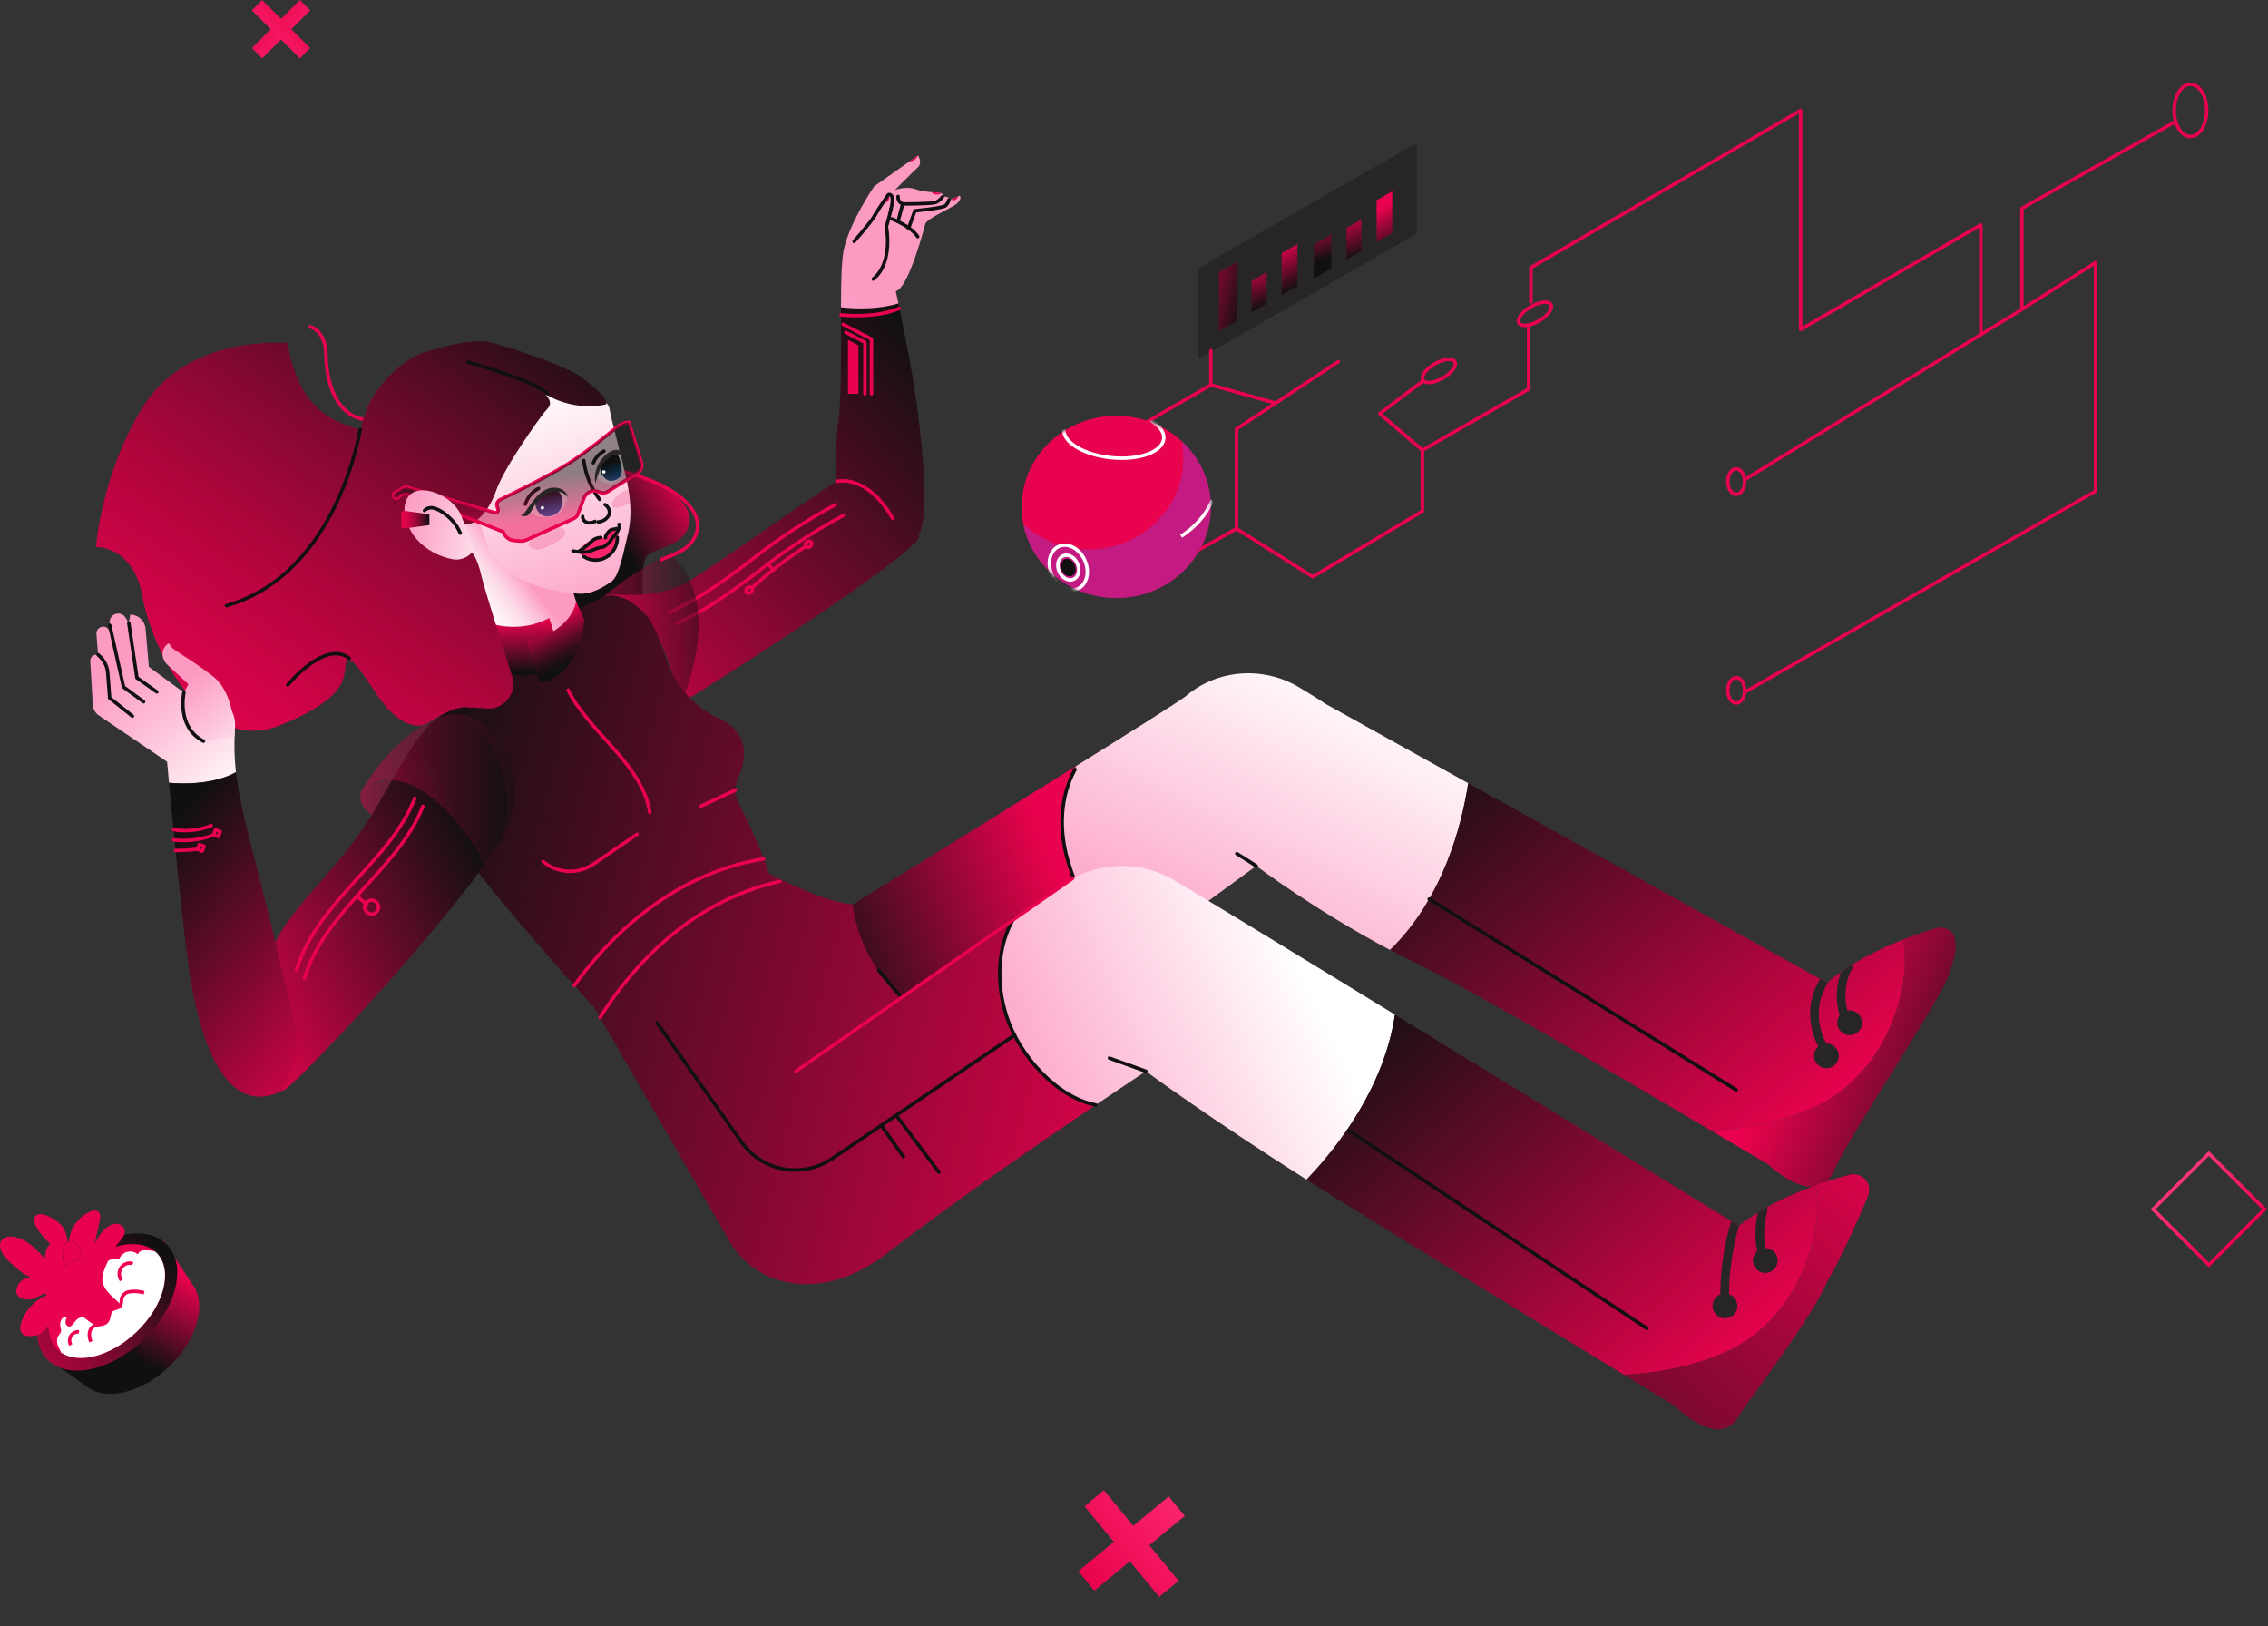 <svg width="657" height="471" viewBox="0 0 657 471" fill="none" xmlns="http://www.w3.org/2000/svg">
<rect x="0" y="0" width="657" height="471" fill="#333333" stroke="none"/>
<path d="M177.945 127.555L180.371 136.565C183.244 137.246 186.083 138.228 188.795 139.387C193.957 141.593 202.674 147.111 198.794 153.981C197.065 157.043 193.421 158.101 190.381 159.347C189.339 159.773 187.936 160.235 187.271 161.217C185.192 164.288 186.701 178.468 186.701 178.468C186.701 178.468 158.308 186.734 160.324 182.813C162.341 178.893 174.896 139.007 174.896 139.007L177.945 127.555Z" fill="url(#paint0_linear_8739_44892)"/>
<path d="M243.622 88.992C243.597 100.344 243.856 114.152 242.831 122.311C241.759 130.814 242.052 136.398 242.406 139.337C235.511 143.632 209.689 162.036 199.85 168.142C189.899 174.318 177.544 171.472 175.32 172.569C180.207 172.101 182.931 174.512 186.701 178.469C192.968 185.046 197.248 203.74 197.248 203.741C197.249 203.74 257.281 166.464 265.725 156.433C266.083 156.006 266.228 155.489 266.195 154.904C268.992 148.733 267.674 135.857 266.353 123.245C265.105 111.332 261.774 94.989 260.258 87.877C254.654 89.579 248.498 89.517 243.622 88.992H243.622Z" fill="url(#paint1_linear_8739_44892)"/>
<path d="M193.815 177.394C203.468 173.081 211.946 166.578 220.272 160.159C226.955 155.008 234.538 150.192 241.994 146.17" stroke="#E9024D" stroke-linecap="round" stroke-linejoin="round"/>
<path d="M196.066 180.544C205.719 176.231 214.197 169.728 222.523 163.309C229.206 158.157 236.789 153.341 244.245 149.319" stroke="#E9024D" stroke-linecap="round" stroke-linejoin="round"/>
<path d="M277.696 56.824C277.65 56.855 277.595 56.88 277.539 56.91C277.06 57.167 276.264 57.46 275.674 57.667C275.231 57.813 274.903 57.914 274.903 57.914C275.251 56.663 272.992 57.031 272.992 57.031C272.992 57.031 273.264 56.426 272.826 56.042C272.791 56.012 272.73 55.987 272.644 55.962C272.206 55.835 271.152 55.775 269.892 55.664C268.4 55.528 266.61 55.311 265.219 54.806C262.426 53.797 259.215 55.059 259.215 55.059C259.215 55.059 264.568 49.675 265.934 48.414C267.301 47.153 265.934 45.009 265.934 45.009L263.363 46.825L253.246 53.964C253.246 53.964 246.107 64.306 244.424 72.377C243.77 75.519 243.639 81.757 243.622 88.992C248.498 89.517 254.654 89.579 260.258 87.877C259.784 85.652 259.487 84.329 259.487 84.329C263.298 83.461 268.077 64.724 268.077 64.724C268.929 63.14 275.115 60.492 276.879 59.2C278.643 57.904 278.442 56.36 277.696 56.824L277.696 56.824Z" fill="url(#paint2_linear_8739_44892)"/>
<path opacity="0.46" d="M197.248 203.741C197.248 203.741 210.7 174.655 193.993 160.378C193.993 160.378 184.036 164.839 174.528 173.121C174.528 173.121 188.593 167.076 197.248 203.741Z" fill="url(#paint3_linear_8739_44892)"/>
<path d="M309.301 249.149C306.714 240.179 307.123 230.645 311.418 222.845L311.685 221.888C281.092 240.975 239.82 266.376 239.82 266.376L263.588 324.14L327.112 277.704L327.111 277.703C318.632 270.176 312.416 259.945 309.301 249.149V249.149Z" fill="url(#paint4_linear_8739_44892)"/>
<path d="M425.316 226.841L425.317 226.84L384.165 203.959C384.165 203.959 380.888 201.773 376.248 199.018C366.087 192.986 353.163 193.762 343.993 201.217C343.759 201.408 343.542 201.624 343.291 201.802C340.178 204.02 327.327 212.128 311.685 221.888L311.418 222.845C307.123 230.645 306.714 240.179 309.3 249.149C312.416 259.945 318.632 270.176 327.111 277.703L327.111 277.704L363.918 250.797C363.918 250.797 381.401 263.945 402.691 275.142V275.14C418.163 260.046 423.491 238.812 425.316 226.841V226.841Z" fill="url(#paint5_linear_8739_44892)"/>
<path d="M546.168 300.359C541.757 309.042 534.659 316.584 525.726 320.635C516.49 324.827 505.969 326.946 495.67 327.44C471.246 313.002 426.586 286.864 409.395 278.53C407.132 277.436 404.889 276.301 402.691 275.14C410.429 267.593 415.626 258.512 419.12 249.82C422.613 241.128 424.403 232.824 425.315 226.841L527.248 283.52L529.244 284.63C529.416 284.483 529.592 284.337 529.769 284.191C530.908 283.252 532.093 282.354 533.308 281.502C534.321 280.79 535.359 280.109 536.413 279.459C541.409 276.361 546.702 273.939 551.284 272.133C553.059 281.466 550.347 292.131 546.168 300.359Z" fill="url(#paint6_linear_8739_44892)"/>
<path d="M311.418 222.845C307.123 230.645 306.714 240.179 309.3 249.149C312.416 259.945 318.632 270.176 327.111 277.703" stroke="#101010" stroke-linecap="round"/>
<path d="M565.645 270.316C564.495 268.904 562.613 268.316 560.867 268.831C558.606 269.497 555.202 270.589 551.284 272.132C553.058 281.469 550.346 292.13 546.167 300.359C541.756 309.043 534.662 316.582 525.726 320.636C516.491 324.827 505.968 326.948 495.67 327.442C505.629 333.329 512.226 337.272 512.226 337.272C512.226 337.272 526.133 350.592 531.318 338.948C536.503 327.303 563.587 288.035 565.061 280.734C566.512 277.004 566.512 274.338 566.512 274.338C566.512 274.338 566.562 271.441 565.645 270.316Z" fill="url(#paint7_linear_8739_44892)"/>
<path d="M290.287 289.241C290.287 289.241 288.326 275.646 293.809 265.903L260.961 288.638C260.432 288.037 259.24 286.75 257.781 285.173C251.843 278.756 248.073 270.631 247.003 261.951V261.951C237.677 261.068 224.587 253.74 222.806 253.071C221.073 247.518 216.733 237.941 213.921 232.387L213.911 232.367C212.828 230.233 212.733 227.709 213.736 225.536C214.32 224.268 214.863 222.754 215.212 221.012C215.212 221.012 215.267 220.826 215.338 220.483C216.33 215.728 213.943 210.909 209.6 208.739C209.095 208.487 208.558 208.225 207.992 207.957C201.121 204.703 195.82 198.855 193.327 191.668C191.341 185.942 189.114 180.248 187.58 178.572C183.506 174.118 180.207 172.101 175.32 172.569C172.055 174.179 168.411 175.932 167.677 176.285C167.568 179.458 168.079 183.354 167.8 184.747C167.319 187.157 166.375 189.502 160.22 193.073C156.525 195.217 146.645 193.434 139.338 191.667C139.377 193.463 139.241 194.641 138.87 194.948C136.194 197.167 123.168 212.33 123.168 212.33C123.168 212.33 121.262 212.836 120.498 216.112C119.733 219.387 121.543 223.105 127.463 236.651C132.681 248.588 172.252 291.979 172.252 291.979L211.188 359.287C214.313 364.69 219.307 368.813 225.266 370.657C232.942 373.032 244.111 372.987 257.444 362.613C274.296 349.5 300.964 331.156 317.405 320.027C309.367 317.987 295.413 311.284 290.287 289.241H290.287Z" fill="url(#paint8_linear_8739_44892)"/>
<path d="M180.37 136.566C183.588 137.328 186.766 138.428 189.803 139.725C195.582 142.194 205.342 148.373 200.998 156.065C199.062 159.494 194.983 160.678 191.578 162.073" stroke="#E9024D" stroke-linecap="round" stroke-linejoin="round"/>
<path d="M261.203 288.912C261.203 288.912 260.134 287.943 254.508 280.982" stroke="#101010" stroke-linecap="round"/>
<path d="M160.22 193.073C166.376 189.502 167.319 187.157 167.801 184.747C168.079 183.354 167.568 179.458 167.677 176.285L167.542 176.35L165.273 169.043L150.659 154.701L132.051 145.221C132.051 145.221 139.099 180.484 139.339 191.667C146.645 193.434 156.525 195.217 160.22 193.073H160.22Z" fill="url(#paint9_linear_8739_44892)"/>
<ellipse rx="5.337" ry="2.37" transform="matrix(0.866 -0.5 0.5 0.866 444.649 90.88)" stroke="#E9024D" stroke-linecap="round" stroke-linejoin="round"/>
<ellipse rx="5.337" ry="2.37" transform="matrix(0.866 -0.5 0.5 0.866 416.816 107.437)" stroke="#E9024D" stroke-linecap="round" stroke-linejoin="round"/>
<path d="M410.43 67.646L347.018 104.069V77.774L410.43 41.351V67.646Z" fill="#282526"/>
<path d="M353.152 78.846V95.912L358.193 93V75.934L353.152 78.846Z" fill="url(#paint10_linear_8739_44892)"/>
<path d="M362.562 81.375V90.477L366.931 87.953V78.851L362.562 81.375Z" fill="url(#paint11_linear_8739_44892)"/>
<path d="M375.837 70.695L371.3 73.316V85.429L375.837 82.809V70.695Z" fill="url(#paint12_linear_8739_44892)"/>
<path d="M380.626 70.817V80.609L385.667 77.698V67.905L380.626 70.817Z" fill="url(#paint13_linear_8739_44892)"/>
<path d="M390.036 66.072V75.174L394.405 72.65V63.549L390.036 66.072Z" fill="url(#paint14_linear_8739_44892)"/>
<path d="M403.312 55.393L398.775 58.013V70.127L403.312 67.506V55.393Z" fill="url(#paint15_linear_8739_44892)"/>
<path d="M326.344 125.601L350.775 111.475V101.552" stroke="#E9024D" stroke-linecap="round" stroke-linejoin="round"/>
<path d="M347.018 159.401L358.193 153.135" stroke="#E9024D" stroke-linecap="round" stroke-linejoin="round"/>
<path d="M442.796 94.07V112.736L412.045 130.393V148.05L380.285 167.054L358.193 153.135V124.255L387.679 104.749" stroke="#E9024D" stroke-linecap="round" stroke-linejoin="round"/>
<path d="M412.044 110.466L399.693 119.799L412.044 130.393" stroke="#E9024D" stroke-linecap="round" stroke-linejoin="round"/>
<path d="M350.775 111.475L369.523 116.759" stroke="#E9024D" stroke-linecap="round" stroke-linejoin="round"/>
<path d="M89.914 94.658C89.914 94.658 94.367 95.583 94.451 103.066C94.535 110.55 97.728 127.198 115.96 119.883" stroke="#E9024D" stroke-linecap="round" stroke-linejoin="round"/>
<path opacity="0.46" d="M122.355 242.071C121.819 242.47 102.239 237.637 104.561 229.387C108.592 224.283 129.048 224.944 129.048 224.944L122.355 242.071Z" fill="url(#paint16_linear_8739_44892)"/>
<path d="M140.287 179.959C140.287 179.959 149.63 184.12 159.116 178.969C159.907 181.409 163.111 191.836 163.111 191.836C163.111 191.836 154.454 198.49 145.98 194.257L140.287 179.959Z" fill="url(#paint17_linear_8739_44892)"/>
<path d="M169.274 179.518C169.274 179.518 168.336 196.071 156.353 197.701L152.689 185.898C152.689 185.898 164.931 183.512 166.888 174.219" fill="url(#paint18_linear_8739_44892)"/>
<path d="M181.915 154.624C179.782 163.916 178.89 167.276 176.924 168.593C174.958 169.905 171.374 172.256 167.578 171.938C163.787 171.62 148.865 170.692 141.777 159.719L136.327 143.53L150.221 116.58C150.221 116.58 158.428 107.737 173.814 115.496C173.814 115.496 176.218 116.071 176.642 118.755C177.065 121.444 178.255 125.212 179.55 130.973C180.221 133.95 181.396 137.688 182.086 141.885C182.288 143.111 182.444 144.378 182.54 145.679C182.742 148.53 182.621 151.541 181.915 154.624H181.915Z" fill="url(#paint19_linear_8739_44892)"/>
<path d="M175.665 117.074C175.823 115.242 172.985 112.691 168.491 109.268C163.997 105.844 142.884 98.801 139.889 98.793C133.691 98.778 126.989 100.775 122.957 102.028C118.925 103.282 112.11 108.108 107.816 115.32C106.306 117.855 105.183 120.893 104.522 124.339C103.514 124.177 102.373 123.889 101.071 123.429C91.325 119.982 86.116 113.928 83.26 99.382C83.26 99.382 54.441 96.523 41.25 118.048C29.233 137.657 27.806 158.451 27.806 158.451C27.806 158.451 38.645 157.902 41.334 173.037C44.023 188.171 59.23 219.029 81.243 210.033C103.256 201.036 98.824 194.897 100.567 190.862C105.849 192.183 110.986 210.234 121.588 210.205C124.471 209.85 130.652 204.054 136.022 204.918L140.364 205.133C145.657 205.984 149.986 200.949 148.356 195.837C144.989 185.284 140.346 170.547 139.522 167.007C138.203 161.342 136.838 159.212 133.343 157.306C129.847 155.399 126.5 146.315 128.259 146.031C130.019 145.748 132.508 150.082 134.365 151.529C136.222 152.977 141.185 149.409 143.643 142.305C146.101 135.202 156.384 120.999 157.665 119.457C158.946 117.914 160.531 117.069 157.96 114.17C167.203 119.573 175.665 117.074 175.665 117.074V117.074Z" fill="url(#paint20_linear_8739_44892)"/>
<path d="M135.498 104.87C135.498 104.87 154.025 109.852 158.564 113.987" stroke="#101010" stroke-linecap="round"/>
<path d="M167.426 159.923C167.426 159.923 170.059 155.328 174.807 155.856C176.215 154.581 176.421 152.74 178.553 153.083L179.38 152.401C179.38 152.401 179.189 160.272 174.956 161.763C170.722 163.253 167.426 159.923 167.426 159.923Z" fill="#FA246B"/>
<path d="M172.73 138.137C173.692 139.129 174.981 140.027 176.407 140.095C178.057 140.173 179.401 139.051 180.043 137.596C180.778 135.93 180.503 134.063 179.89 132.403C179.728 131.966 179.53 131.52 179.173 131.221C178.577 130.722 177.667 130.765 176.978 131.124C176.289 131.483 175.774 132.098 175.293 132.708C174.117 134.2 172.988 135.853 172.796 137.744" fill="white"/>
<path d="M134.281 207.632C145.113 212.894 150.69 235.126 144.03 245.164C127.067 270.734 82.392 317.673 81.974 315.792C81.151 312.088 72.702 293.63 77.563 278.207C82.424 262.785 97.641 253.761 109.449 233.08C116.608 220.541 119.882 215.094 122.668 212.046C122.668 212.046 127.422 204.299 134.281 207.632V207.632Z" fill="url(#paint21_linear_8739_44892)"/>
<path opacity="0.46" d="M104.561 229.387C104.561 229.387 112.656 214.192 126.253 208.13C134.78 204.33 141.232 209.472 145.307 216.271C145.5 216.594 145.688 216.92 145.869 217.248C150.872 226.303 149.977 237.485 143.969 245.906L140.479 250.797C137.521 243.455 119.032 216.476 104.561 229.387H104.561Z" fill="url(#paint22_linear_8739_44892)"/>
<path d="M164.615 199.865C165.95 202.898 168.132 205.608 170.198 208.183C176.734 216.327 186.632 224.447 188.228 235.336" stroke="#E9024D" stroke-linecap="round" stroke-linejoin="round"/>
<path d="M152.192 146.036C152.775 144.09 154.184 142.407 155.996 141.493" stroke="#101010" stroke-linecap="round"/>
<path d="M158.21 149.888C159.695 149.852 161.18 149.298 162.262 148.267C163.484 147.104 164.013 145.348 164.489 143.778C164.489 143.778 162.153 141.515 160.562 141.572C158.971 141.629 157.483 142.432 156.292 143.488C155.485 144.203 154.885 145.576 154.227 146.427C153.811 146.964 152.708 148.434 152.707 148.435C152.704 148.442 154.852 149.266 155.063 149.334C155.884 149.601 156.73 149.81 157.593 149.873C157.8 149.887 158.006 149.892 158.21 149.888L158.21 149.888Z" fill="white"/>
<path d="M168.795 149.585C168.71 150.367 169.325 151.11 170.075 151.345C170.824 151.58 171.653 151.387 172.344 151.013" stroke="#101010" stroke-linecap="round"/>
<path d="M173.232 151.166C174.242 151.166 175.361 150.582 175.997 149.796C177.034 148.512 176.541 147.039 175.285 146.17" stroke="#101010" stroke-linecap="round"/>
<path d="M173.678 144.634C171.203 141.371 169.61 137.445 169.11 133.38" stroke="#101010" stroke-linecap="round"/>
<path d="M167.801 159.6C171.623 157.246 171.291 155.93 174.044 155.664" stroke="#101010" stroke-linecap="round"/>
<path d="M179.333 151.861C179.53 152.79 179.075 153.738 178.5 154.494C177.925 155.25 177.214 155.912 176.765 156.75C176.543 157.166 175.09 158.428 174.62 158.471C171.309 158.773 171.648 160.668 165.972 159.6" stroke="#101010" stroke-linecap="round"/>
<path d="M175.413 155.73C175.365 155.062 175.904 154.555 176.305 154.019C176.994 153.095 177.976 153.423 178.552 153.084" stroke="#101010" stroke-linecap="round"/>
<path d="M169.11 161.217C171.388 162.683 174.253 162.547 176.374 160.867C177.935 159.63 178.881 157.635 178.831 155.64" stroke="#101010" stroke-linecap="round"/>
<g style="mix-blend-mode:multiply" opacity="0.17">
<path d="M156.62 159.028C157.547 158.83 158.458 158.417 159.216 158.013C160.577 157.285 163.176 156.246 163.625 154.647C164.271 152.344 160.909 152.72 159.605 153.012C158.209 153.324 156.862 153.915 155.683 154.726C154.853 155.298 153.121 156.562 153.159 157.723C153.171 158.09 153.408 158.423 153.714 158.627C154.584 159.205 155.612 159.243 156.62 159.028L156.62 159.028Z" fill="#E9024D"/>
</g>
<g style="mix-blend-mode:multiply" opacity="0.17">
<path d="M182.54 145.679C182.494 145.699 182.444 145.725 182.399 145.745C181.421 146.204 177.544 148.272 177.287 146.103C177.201 145.387 177.851 144.539 178.295 144.045C179.283 142.945 180.826 142.103 182.086 141.885C182.288 143.111 182.444 144.378 182.54 145.679Z" fill="#E9024D"/>
</g>
<path d="M157.168 149.311C158.603 150.061 160.981 149.255 161.908 148.117C162.961 146.824 163.221 144.817 162.524 143.34C161.673 141.538 159.926 141.7 158.407 142.117C157.341 142.411 155.69 143.701 155.266 144.808C154.67 146.362 155.552 148.467 157.168 149.311L157.168 149.311Z" fill="url(#paint23_linear_8739_44892)"/>
<path d="M175.774 138.932C177.026 139.739 179.004 139.057 179.736 137.98C180.567 136.756 179.858 133.665 179.197 132.176C178.391 130.361 177.752 131.563 176.484 131.902C175.595 132.141 174.256 133.334 173.949 134.405C173.518 135.908 174.365 138.024 175.774 138.932V138.932Z" fill="url(#paint24_linear_8739_44892)"/>
<path d="M171.892 134.066C172.463 132.611 173.572 131.375 174.956 130.65" stroke="#101010" stroke-linecap="round"/>
<path d="M118.295 141.241L143.344 148.487C143.926 148.656 144.463 148.109 144.283 147.529L144.019 146.68C143.782 145.915 144.138 145.091 144.86 144.743C148.394 143.037 158.536 138.073 164.044 134.66C170.789 130.481 177.782 124.312 179.428 123.239C181.075 122.166 182.178 122.318 182.178 122.318L185.791 133.956C186.15 135.112 185.684 136.365 184.658 137.006L175.986 142.429C175.375 142.81 174.624 142.892 173.945 142.65L173.178 142.376C172.192 142.025 171.097 142.186 170.255 142.808V142.808C169.768 143.168 169.394 143.662 169.18 144.23L167.417 148.907C167.204 149.474 166.774 149.932 166.222 150.181L152.464 156.396C151.906 156.649 151.293 156.756 150.682 156.709L148.996 156.579C147.664 156.476 146.495 155.654 145.947 154.434L145.767 154.034L118.348 143.126C117.372 142.738 116.258 143.029 115.596 143.845L115.501 143.962C115.051 144.518 114.156 144.284 114.035 143.578V143.578C113.976 143.234 114.138 142.889 114.441 142.715L116.661 141.438C117.156 141.154 117.746 141.083 118.295 141.241L118.295 141.241Z" stroke="#E9024D" stroke-linecap="round" stroke-linejoin="round"/>
<path opacity="0.46" d="M118.295 141.241L143.344 148.487C143.926 148.656 144.463 148.109 144.283 147.529L144.019 146.68C143.782 145.915 144.138 145.091 144.86 144.743C148.394 143.037 158.536 138.073 164.044 134.66C170.789 130.481 177.782 124.312 179.428 123.239C181.075 122.166 182.178 122.318 182.178 122.318L185.791 133.956C186.15 135.112 185.684 136.365 184.658 137.006L175.986 142.429C175.375 142.81 174.624 142.892 173.945 142.65L173.178 142.376C172.192 142.025 171.097 142.186 170.255 142.808V142.808C169.768 143.168 169.394 143.662 169.18 144.23L167.417 148.907C167.204 149.474 166.774 149.932 166.222 150.181L152.464 156.396C151.906 156.649 151.293 156.756 150.682 156.709L148.996 156.579C147.664 156.476 146.495 155.654 145.947 154.434L145.767 154.034L118.348 143.126C117.372 142.738 116.258 143.029 115.596 143.845L115.501 143.962C115.051 144.518 114.156 144.284 114.035 143.578V143.578C113.976 143.234 114.138 142.889 114.441 142.715L116.661 141.438C117.156 141.154 117.746 141.083 118.295 141.241L118.295 141.241Z" fill="url(#paint25_linear_8739_44892)"/>
<path d="M164.516 144.099C162.995 141.841 159.825 142.01 157.765 143.353C156.15 144.406 154.97 146.078 154.062 147.749C153.636 148.533 153.087 149.444 152.197 149.493C151.812 149.515 151.102 149.44 150.772 149.239C151.382 149.201 151.836 148.68 152.2 148.189C154.032 145.717 155.638 142.74 158.671 141.565C160.902 140.7 163.992 141.443 164.516 144.099L164.516 144.099Z" fill="#282526"/>
<path d="M172.379 139.404C172.037 136.316 173.508 133.106 176.004 131.28C176.898 130.626 178.008 130.126 179.093 130.349C179.577 130.449 180.042 130.689 180.536 130.667C181.412 130.627 182.03 129.805 182.832 129.449C182.562 130.331 182.035 131.132 181.333 131.73C181.247 131.804 181.153 131.877 181.041 131.9C180.9 131.928 180.756 131.872 180.621 131.824C178.625 131.113 176.637 132.031 175.309 133.555C173.822 135.262 173.158 137.712 172.516 139.841" fill="#282526"/>
<path d="M137.718 158.946C137.45 159.087 137.216 159.29 137.045 159.539C136.309 160.601 135.24 161.387 134.006 161.77L133.878 161.81C132.972 162.092 132.011 162.15 131.079 161.968C127.216 161.215 123.504 159.28 120.853 156.343C118.364 153.584 116.247 148.982 117.554 145.241C118.9 141.389 123.12 141.563 126.318 142.79C129.716 144.092 132.962 146.823 133.997 150.42" fill="url(#paint26_linear_8739_44892)"/>
<path d="M122.963 147.858C124.808 146.019 127.467 147.761 129.097 149.006C130.936 150.411 132.424 152.284 133.336 154.415" stroke="#101010" stroke-linecap="round"/>
<circle cx="157.125" cy="147.08" r="0.48" fill="white"/>
<circle cx="174.931" cy="136.675" r="0.48" fill="white"/>
<path d="M104.34 124.364C104.34 124.364 97.949 166.167 65.601 175.416" stroke="#101010" stroke-linecap="round"/>
<path d="M83.36 198.373C83.36 198.373 94.22 185.13 101.172 190.679" stroke="#101010" stroke-linecap="round"/>
<path d="M65.601 224.916C66.576 224.55 67.494 224.124 68.352 223.666C67.798 218.751 67.844 214.793 68.078 210.494C68.656 199.844 53.281 200.601 53.281 200.601L43.114 193.118L42.171 182.104C41.987 179.958 40.303 178.245 38.161 178.027L37.737 177.983L37.317 180.505L36.407 178.944C35.891 178.059 34.888 177.577 33.876 177.728C32.591 177.92 31.666 179.064 31.747 180.362L31.94 183.448L31.773 182.897C31.476 181.915 30.474 181.327 29.472 181.547C28.515 181.757 27.859 182.642 27.935 183.62L28.411 189.67L28.192 189.637C27.114 189.471 26.142 190.305 26.142 191.396L26.879 204.127C26.951 205.369 27.597 206.507 28.627 207.205L48.408 220.612C48.408 220.612 48.613 222.93 48.963 226.721C54.04 227.129 60.178 226.952 65.601 224.916V224.916Z" fill="url(#paint27_linear_8739_44892)"/>
<path d="M70.726 236.653C69.497 231.451 68.761 227.298 68.352 223.666C67.494 224.124 66.576 224.55 65.601 224.916C60.179 226.952 54.04 227.128 48.963 226.72C50.078 238.805 52.665 265.891 54.759 280.814C56.859 295.78 63.699 325.293 81.974 315.792C82.839 314.292 84.075 311.874 84.961 308.729C87.548 299.552 84.474 293.714 79.749 272.878C77.431 262.655 72.572 244.458 70.726 236.653V236.653Z" fill="url(#paint28_linear_8739_44892)"/>
<path d="M28.411 189.67V189.67C29.982 190.9 30.99 192.713 31.205 194.698L31.773 202.156L38.367 207.411" stroke="#101010" stroke-linecap="round"/>
<path d="M31.793 181.103L35.783 198.971L41.602 203.249" stroke="#101010" stroke-linecap="round"/>
<path d="M37.317 180.505L39.67 196.312L45.425 200.39" stroke="#101010" stroke-linecap="round"/>
<path d="M67.957 213.27C67.957 213.27 68.299 201.066 61.746 195.936C55.192 190.806 50.088 188.327 49.584 187.265L48.87 186.307V186.307C47.199 187.296 46.597 189.423 47.501 191.142L47.696 191.512C47.889 191.879 48.143 192.211 48.448 192.492L54.583 198.162L53.281 200.601C53.281 200.601 51.033 210.607 58.952 214.663" fill="url(#paint29_linear_8739_44892)"/>
<path d="M53.281 200.6C53.281 200.6 51.034 210.606 58.952 214.663" stroke="#101010" stroke-linecap="round"/>
<path d="M157.337 249.531V249.531C161.513 253.013 167.492 253.298 171.98 250.229L184.56 241.627" stroke="#E9024D" stroke-linecap="round" stroke-linejoin="round"/>
<path d="M256.743 65.537C256.743 65.537 258.901 75.99 252.963 80.828L247.417 69.915C247.417 69.915 252.221 64.513 253.436 62.348C254.031 61.289 254.979 59.841 255.796 58.635C256.643 57.379 257.343 56.39 257.343 56.39C257.343 56.39 257.389 56.37 257.464 56.35C257.873 56.269 259.133 56.315 258.13 60.492C256.95 65.426 256.743 65.537 256.743 65.537Z" fill="url(#paint30_linear_8739_44892)"/>
<path d="M257.57 57.273C257.485 58.635 256.471 58.726 255.796 58.635C256.643 57.379 257.343 56.39 257.343 56.39C257.343 56.39 257.389 56.37 257.464 56.35C257.55 56.602 257.591 56.91 257.57 57.273Z" fill="#E9024D"/>
<path d="M247.418 69.918C247.418 69.918 252.223 64.51 253.436 62.351" stroke="#101010" stroke-linecap="round"/>
<path d="M253.436 62.351C254.649 60.191 257.343 56.391 257.343 56.391C257.343 56.391 259.312 55.556 258.13 60.49" stroke="#101010" stroke-linecap="round"/>
<path d="M258.13 60.49C256.949 65.425 256.744 65.535 256.744 65.535C256.744 65.535 258.902 75.987 252.963 80.827" stroke="#101010" stroke-linecap="round"/>
<path d="M260.163 64.179C260.194 63.801 261.502 59.071 261.502 59.071C261.502 59.071 269.71 59.103 270.986 58.63C272.262 58.157 272.992 57.032 272.992 57.032" stroke="#101010" stroke-linecap="round"/>
<path d="M260.163 56.895C260.163 56.895 259.927 58.473 261.503 59.072" stroke="#101010" stroke-linecap="round"/>
<path d="M263.172 66.197L265.031 61.057C265.031 61.057 273.365 60.285 274.01 59.513C274.657 58.74 274.903 57.915 274.903 57.915" stroke="#101010" stroke-linecap="round"/>
<path d="M258.33 63.38C258.33 63.38 263.854 65.482 265.85 68.541" stroke="#101010" stroke-linecap="round"/>
<path d="M242.429 139.449C242.429 139.449 250.864 136.956 258.584 150.105" stroke="#E9024D" stroke-linecap="round" stroke-linejoin="round"/>
<path d="M173.816 294.683C182.109 281.526 198.846 261.286 225.877 255.288" stroke="#E9024D" stroke-linecap="round" stroke-linejoin="round"/>
<path d="M339.132 254.401C330.296 249.582 319.611 249.615 310.747 254.383L293.809 265.903C288.327 275.646 290.287 289.241 290.287 289.241C295.413 311.284 309.367 317.987 317.406 320.027C326.108 314.136 331.948 310.267 331.948 310.267C331.948 310.267 349.932 323.564 378.482 341.657C387.237 332.52 400.879 315.266 404.095 293.869C371.613 273.974 342.839 256.423 339.132 254.401H339.132Z" fill="url(#paint31_linear_8739_44892)"/>
<path d="M520.791 371.114C516.38 379.796 509.287 387.338 500.349 391.394C491.154 395.566 480.683 397.685 470.43 398.19C446.676 383.681 400.73 355.586 384.125 345.209C382.199 344.008 380.319 342.822 378.484 341.657C387.24 332.521 400.882 315.267 404.093 293.867C444.745 318.768 491.204 347.337 501.594 353.729C502.98 354.582 503.727 355.041 503.727 355.041C503.752 355.021 503.772 355.006 503.797 354.986C505.516 353.618 507.341 352.357 509.227 351.192C510.089 350.657 510.961 350.142 511.843 349.648C516.632 346.964 521.618 344.865 525.978 343.296C527.602 352.534 524.91 363.007 520.791 371.114V371.114Z" fill="url(#paint32_linear_8739_44892)"/>
<path d="M540.554 341.871C539.448 340.423 537.585 339.778 535.824 340.238C533.512 340.841 530.014 341.845 525.981 343.296C527.601 352.535 524.91 363.005 520.791 371.114C516.38 379.798 509.286 387.337 500.35 391.392C491.156 395.564 480.685 397.684 470.43 398.189C479.298 403.605 485.074 407.128 485.074 407.128C485.074 407.128 498.559 420.875 504.104 409.398C511.176 399.342 525.529 380.327 529.31 371.183C534.617 362.01 540.911 347.186 541.294 345.918C541.715 344.529 541.434 343.023 540.554 341.871Z" fill="url(#paint33_linear_8739_44892)"/>
<path d="M166.365 285.436C174.961 273.46 193.25 253.27 221.264 248.74" stroke="#E9024D" stroke-linecap="round" stroke-linejoin="round"/>
<path d="M293.637 266.019C288.833 274.338 288.525 284.766 291.555 294.255C295.144 305.516 306.012 317.81 317.401 320.031" stroke="#101010" stroke-linecap="round"/>
<path d="M358.271 247.224L363.918 250.797" stroke="#101010" stroke-linecap="round"/>
<path d="M321.368 306.458L331.948 310.267" stroke="#101010" stroke-linecap="round"/>
<ellipse cx="529.088" cy="305.811" rx="3.593" ry="3.596" fill="#282526"/>
<ellipse cx="499.693" cy="378.218" rx="3.593" ry="3.596" fill="#282526"/>
<ellipse cx="511.372" cy="365.088" rx="3.593" ry="3.596" fill="#282526"/>
<path d="M500.954 378.156C500.989 378.853 500.449 379.443 499.754 379.478H499.693C499.023 379.478 498.468 378.954 498.433 378.283C497.773 365.02 501.322 354.425 501.473 353.981C501.503 353.891 501.543 353.805 501.594 353.729C502.98 354.582 503.726 355.041 503.726 355.041C503.751 355.021 503.772 355.006 503.797 354.985C503.323 356.469 500.359 366.346 500.954 378.156Z" fill="#282526"/>
<path d="M511.958 366.205C511.772 366.301 511.57 366.351 511.374 366.351C510.92 366.351 510.481 366.104 510.26 365.675C507.583 360.6 508.616 353.956 509.226 351.191C510.088 350.657 510.96 350.142 511.842 349.648C512.014 349.935 512.064 350.283 511.963 350.626C511.948 350.677 511.036 353.87 511.036 357.609C511.036 359.899 511.379 362.401 512.488 364.5C512.81 365.115 512.573 365.877 511.958 366.205H511.958Z" fill="#282526"/>
<ellipse cx="535.822" cy="296.225" rx="3.593" ry="3.596" fill="#282526"/>
<path d="M529.849 305.637C529.623 305.808 529.355 305.894 529.088 305.894C528.71 305.894 528.332 305.722 528.085 305.4C528.004 305.294 520.367 295.037 527.248 283.52L529.245 284.63C529.416 284.484 529.592 284.337 529.769 284.191C529.739 284.262 529.708 284.327 529.668 284.388C523.24 294.589 529.809 303.498 530.091 303.871C530.51 304.426 530.404 305.218 529.849 305.637H529.849Z" fill="#282526"/>
<path d="M536.418 280.806C536.257 281.063 532.597 287.102 536.146 295.744C536.413 296.389 536.105 297.126 535.46 297.393C535.304 297.459 535.142 297.489 534.981 297.489C534.487 297.489 534.013 297.192 533.817 296.707C530.988 289.821 532.229 284.322 533.307 281.502C534.321 280.791 535.359 280.11 536.413 279.459C536.665 279.857 536.685 280.382 536.418 280.806H536.418Z" fill="#282526"/>
<path d="M230.562 310.267L310.748 254.383" stroke="#E9024D" stroke-linecap="round" stroke-linejoin="round"/>
<path d="M293.88 299.821L241.04 335.594C232.473 341.394 220.846 339.284 214.86 330.844L190.309 296.227" stroke="#101010" stroke-linecap="round"/>
<path d="M390.711 327.442L477.111 384.77" stroke="#101010" stroke-linecap="round"/>
<path d="M414.003 260.403L502.958 315.674" stroke="#101010" stroke-linecap="round"/>
<path d="M443.476 87.478V77.514L521.615 31.984V95.423L573.814 65.114V96.541" stroke="#E9024D" stroke-linecap="round" stroke-linejoin="round"/>
<path d="M629.823 35.431L585.717 60.343V89.603L505.395 138.917" stroke="#E9024D" stroke-linecap="round" stroke-linejoin="round"/>
<path d="M505.365 200.506L607.059 142.238V76.045L585.718 89.603" stroke="#E9024D" stroke-linecap="round" stroke-linejoin="round"/>
<ellipse cx="502.958" cy="139.479" rx="2.437" ry="3.684" stroke="#E9024D" stroke-linecap="round" stroke-linejoin="round"/>
<ellipse cx="502.958" cy="199.954" rx="2.437" ry="3.684" stroke="#E9024D" stroke-linecap="round" stroke-linejoin="round"/>
<ellipse cx="634.53" cy="31.984" rx="4.708" ry="7.567" stroke="#E9024D" stroke-linecap="round" stroke-linejoin="round"/>
<rect x="86.873" y="0" width="4.225" height="19.671" transform="rotate(45 86.873 0)" fill="url(#paint34_linear_8739_44892)"/>
<rect width="4.225" height="19.671" transform="matrix(-0.707 0.707 -0.707 -0.707 89.859 13.915)" fill="url(#paint35_linear_8739_44892)"/>
<rect x="639.859" y="334.096" width="22.827" height="22.827" transform="rotate(45 639.859 334.096)" stroke="url(#paint36_linear_8739_44892)"/>
<path d="M338.57 433.42L328.279 441.919L319.786 431.621L314.156 436.27L322.649 446.569L312.359 455.068L317.005 460.702L327.295 452.202L335.789 462.501L341.418 457.851L332.925 447.553L343.216 439.053L338.57 433.42Z" fill="url(#paint37_linear_8739_44892)"/>
<path d="M124.392 152.085L117.036 153.094C116.614 153.094 116.273 152.752 116.273 152.33V148.703C116.273 148.281 116.614 147.939 117.036 147.939L124.392 148.948V152.085Z" fill="url(#paint38_linear_8739_44892)"/>
<path d="M265.934 45.009C265.299 46.376 264.179 46.75 263.363 46.825L265.934 45.009Z" fill="#E9024D"/>
<path d="M272.644 55.961C272.397 56.183 271.968 56.364 271.232 56.339C270.511 56.314 270.113 56.017 269.891 55.664C271.151 55.775 272.205 55.835 272.644 55.961Z" fill="#E9024D"/>
<path d="M277.539 56.91C277.448 57.263 277.216 57.661 276.692 57.913C276.117 58.191 275.819 57.959 275.673 57.666C276.263 57.459 277.06 57.167 277.539 56.91Z" fill="#E9024D"/>
<path d="M295.957 146.822C295.957 161.396 308.227 173.214 323.367 173.214C338.506 173.214 350.776 161.396 350.776 146.822C350.776 135.569 343.465 125.965 333.169 122.169C330.127 121.046 326.822 120.43 323.367 120.43C317.863 120.43 312.737 121.992 308.439 124.681C300.927 129.387 295.957 137.546 295.957 146.822Z" fill="url(#paint39_linear_8739_44892)"/>
<g style="mix-blend-mode:multiply" opacity="0.36">
<path d="M315.388 159.11C330.528 159.11 342.797 147.292 342.797 132.718C342.797 131.02 342.628 129.361 342.309 127.752C347.525 132.556 350.776 139.321 350.776 146.822C350.776 161.395 338.506 173.214 323.367 173.214C309.99 173.214 298.861 163.986 296.448 151.785C301.37 156.319 308.038 159.11 315.388 159.11Z" fill="#7F47DD"/>
</g>
<mask id="mask0_8739_44892" style="mask-type:alpha" maskUnits="userSpaceOnUse" x="295" y="120" width="56" height="54">
<path d="M295.957 146.822C295.957 161.396 308.227 173.214 323.367 173.214C338.506 173.214 350.776 161.396 350.776 146.822C350.776 135.569 343.465 125.965 333.169 122.169C330.127 121.046 326.822 120.43 323.367 120.43C317.863 120.43 312.737 121.992 308.439 124.681C300.927 129.387 295.957 137.546 295.957 146.822Z" fill="black"/>
</mask>
<g mask="url(#mask0_8739_44892)">
<ellipse rx="5.22" ry="6.721" transform="matrix(0.91 -0.414 0.413 0.911 309.477 164.394)" stroke="white"/>
<path d="M308.153 124.284C307.87 128.086 314.019 131.786 321.957 132.568C329.953 133.361 336.745 130.891 337.125 127.058C337.315 125.138 335.861 123.24 333.357 121.727" stroke="white"/>
<path d="M351.224 144.841C349.497 148.99 346.318 152.612 342.167 155.323" stroke="white"/>
<ellipse rx="2.885" ry="3.714" transform="matrix(0.91 -0.414 0.413 0.911 309.477 164.394)" stroke="white"/>
<ellipse rx="2.034" ry="2.619" transform="matrix(0.91 -0.414 0.413 0.911 309.477 164.394)" fill="#101010"/>
</g>
<path d="M47.37 359.298L33.738 373.466C32.59 374.303 31.467 375.237 30.384 376.267C28.544 378.017 26.974 379.899 25.692 381.829L14.214 393.758L25.494 401.872L25.499 401.867C31.035 405.786 41.085 403.335 48.971 395.833C56.911 388.28 59.854 378.272 56.105 372.56L56.108 372.557L47.37 359.298Z" fill="url(#paint40_linear_8739_44892)"/>
<ellipse rx="24.003" ry="15.174" transform="matrix(0.725 -0.689 0.689 0.725 31.039 377.091)" fill="url(#paint41_linear_8739_44892)"/>
<path d="M45.478 362.989C50.2 367.961 47.523 378.182 39.496 385.817C32.122 392.833 22.798 395.229 17.671 391.714C17.218 391.4 16.794 391.044 16.411 390.641C11.689 385.67 14.366 375.449 22.393 367.813C30.084 360.496 39.893 358.207 44.857 362.402C45.074 362.586 45.28 362.781 45.478 362.989Z" fill="url(#paint42_linear_8739_44892)"/>
<path d="M45.478 362.989C50.2 367.96 47.523 378.181 39.496 385.817C32.121 392.833 22.798 395.228 17.671 391.714C17.464 391.002 17.063 390.468 16.773 389.7C16.449 388.851 16.39 387.856 16.829 387.063C17.138 386.492 17.7 386.007 17.709 385.36C17.716 385.069 17.603 384.786 17.534 384.504C17.172 383.115 17.824 381.531 19.053 380.794C19.596 380.469 20.252 380.285 20.639 379.79C20.887 379.475 20.991 379.078 21.103 378.695C21.587 376.971 22.226 375.262 23.267 373.803C24.304 372.341 25.779 371.138 27.51 370.683C27.803 370.61 28.155 370.495 28.206 370.198C28.228 370.049 28.156 369.899 28.112 369.755C27.87 368.949 28.436 368.148 28.966 367.495C29.667 366.643 30.384 365.769 31.323 365.182C32.261 364.594 33.471 364.337 34.482 364.789C34.836 363.728 35.749 362.867 36.833 362.574C37.913 362.284 39.135 362.57 39.971 363.316C40.076 362.783 40.551 362.388 41.068 362.23C41.588 362.076 42.144 362.108 42.681 362.143C43.4 362.191 44.144 362.25 44.857 362.402C45.074 362.586 45.28 362.78 45.478 362.989Z" fill="white"/>
<path d="M36.091 357.105C35.821 358.448 34.653 359.495 33.857 360.546C32.975 361.712 32.134 362.943 31.643 364.329C30.894 366.462 29.337 368.778 29.684 371.127C29.971 373.04 31.613 374.687 32.956 375.963C33.517 376.488 34.118 376.981 34.646 377.544C34.792 377.698 34.884 377.861 34.937 378.026C34.907 378.09 34.873 378.149 34.829 378.205C34.271 378.965 33.062 378.842 32.344 379.448C31.4 380.256 31.733 381.888 30.908 382.813C30.126 383.695 28.722 383.507 27.603 383.896C27.111 383.641 26.672 383.244 26.189 383C25.418 382.606 24.898 381.743 24.054 381.565C23.532 381.456 22.989 381.638 22.557 381.944C22.125 382.251 21.797 382.674 21.49 383.106C21.117 383.628 20.659 384.223 20.018 384.206C19.491 384.193 19.057 383.708 18.985 383.185C18.909 382.666 19.062 381.949 19.404 381.547C17.21 381.595 15.268 382.963 13.689 384.478C12.907 385.229 12.152 386.045 11.181 386.509C10.297 386.933 9.292 387.032 8.32 386.976C7.75 386.94 7.157 386.842 6.699 386.506C6.181 386.122 5.908 385.462 5.868 384.819C5.824 384.172 5.986 383.53 6.194 382.914C7.423 379.288 10.366 376.28 13.969 374.975C13.857 374.748 13.664 374.743 13.443 374.627C12.138 374.733 11.056 375.644 9.826 376.084C8.822 376.44 7.709 376.476 6.682 376.186C5.987 375.99 5.298 375.609 4.965 374.965C4.711 374.469 4.7 373.881 4.81 373.337C5.056 372.066 5.948 370.94 7.124 370.399C7.701 370.135 8.337 369.955 8.969 369.917C7.403 369.382 5.959 368.389 4.778 367.292C3.015 365.656 0.525 363.862 0.054 361.331C-0.112 360.438 0.095 359.426 0.784 358.826C1.197 358.462 1.743 358.283 2.291 358.201C4.828 357.819 7.437 359.291 9.316 360.859C11.02 362.287 12.442 364.017 13.97 365.626L16.265 361.481C13.903 359.961 11.735 357.569 10.353 355.125C9.636 353.852 9.604 351.863 11.431 351.663C12.068 351.593 12.709 351.756 13.31 351.971C14.84 352.513 16.255 353.388 17.432 354.509C18.431 355.459 19.066 356.727 19.328 358.079L19.907 361.12C19.825 359.569 20.082 358.002 20.664 356.564C21.618 354.216 23.448 352.239 25.709 351.097C26.189 350.856 26.697 350.651 27.226 350.621C27.758 350.589 28.324 350.76 28.67 351.169C29.217 351.811 29.054 352.774 28.862 353.596C28.354 355.764 27.956 357.987 27.444 360.158C28.332 358.361 29.456 356.63 31.07 355.408C31.764 354.887 32.576 354.497 33.44 354.447C34.965 354.354 36.413 355.483 36.091 357.105L36.091 357.105Z" fill="url(#paint43_linear_8739_44892)"/>
<path d="M18.741 366.583C18.076 364.799 17.731 361.481 19.214 359.966C19.91 359.256 21.061 359.38 21.832 359.893C22.555 360.375 23.045 361.153 23.308 361.982C23.57 362.811 23.623 363.693 23.613 364.562" fill="url(#paint44_linear_8739_44892)"/>
<path d="M14.226 368.156C13.101 366.545 12.755 364.42 13.257 362.524C13.462 361.751 13.812 361.001 14.364 360.422C15.252 359.491 16.842 359.031 17.903 359.967" fill="url(#paint45_linear_8739_44892)"/>
<path d="M18.741 366.583C18.076 364.799 17.731 361.481 19.214 359.966C19.91 359.256 21.061 359.38 21.832 359.893C22.555 360.375 23.045 361.153 23.308 361.982C23.57 362.811 23.623 363.693 23.613 364.562" fill="url(#paint46_linear_8739_44892)"/>
<path d="M25.28 376.499C22.031 377.382 15.508 379.016 13.459 375.165C12.909 374.131 13.08 372.833 13.604 371.785C14.335 370.322 15.707 369.227 17.251 368.687C19.085 368.046 21.096 368.169 22.938 368.715C23.145 368.776 23.401 368.946 23.312 369.142" fill="url(#paint47_linear_8739_44892)"/>
<path d="M41.746 374.416C39.313 373.766 37.768 374.087 37.338 374.155C36.297 374.317 35.408 375.19 35.218 376.228C35.113 376.828 35.21 377.501 34.937 378.026C34.907 378.09 34.873 378.149 34.829 378.205C34.271 378.965 33.062 378.842 32.344 379.448C31.4 380.256 31.733 381.888 30.907 382.813C30.125 383.695 28.722 383.507 27.603 383.896C27.402 383.962 27.214 384.05 27.036 384.163C26.351 384.606 25.971 385.421 25.896 386.236C25.826 387.048 26.034 387.86 26.314 388.623" stroke="#F0014F"/>
<path d="M35.155 370.834C34.565 370.025 34.392 368.926 34.705 367.975C35.018 367.023 35.81 366.242 36.765 365.943C37.313 365.771 37.933 365.758 38.442 366.023" stroke="#F0014F"/>
<path d="M20.52 389.554C20.041 388.762 20.047 387.702 20.535 386.916C21.021 386.13 21.968 385.653 22.889 385.731" stroke="#F0014F"/>
<path d="M203.008 233.505L213.041 228.817" stroke="#E9024D" stroke-linecap="round" stroke-linejoin="round"/>
<path d="M122.518 233.505C118.829 242.942 111.69 250.341 105.009 257.728C98.367 265.072 90.978 273.628 88.238 283.336" stroke="#E9024D" stroke-linecap="round" stroke-linejoin="round"/>
<path d="M120.183 231.161C116.494 240.598 109.355 247.997 102.674 255.384C96.032 262.728 88.643 271.285 85.903 280.993" stroke="#E9024D" stroke-linecap="round" stroke-linejoin="round"/>
<path d="M103.379 259.542L106.218 261.896" stroke="#E9024D" stroke-linecap="round" stroke-linejoin="round"/>
<ellipse cx="107.647" cy="262.737" rx="2.016" ry="2.018" stroke="#E9024D" stroke-linecap="round" stroke-linejoin="round"/>
<path d="M50.248 240.272C50.248 240.272 55.554 241.464 61.183 239.11" stroke="#E9024D" stroke-linecap="round" stroke-linejoin="round"/>
<path d="M50.248 243.256C50.248 243.256 56.226 244.155 61.856 241.8" stroke="#E9024D" stroke-linecap="round" stroke-linejoin="round"/>
<path d="M222.523 163.309L223.846 164.932" stroke="#E9024D" stroke-linecap="round" stroke-linejoin="round"/>
<path d="M217.665 170.338C217.665 170.338 225.628 163.142 233.591 158.097" stroke="#E9024D" stroke-linecap="round" stroke-linejoin="round"/>
<ellipse rx="0.998" ry="0.83" transform="matrix(0.759 -0.651 0.65 0.76 217.029 170.93)" stroke="#E9024D" stroke-linecap="round" stroke-linejoin="round"/>
<ellipse rx="0.998" ry="0.83" transform="matrix(0.759 -0.651 0.65 0.76 234.221 157.635)" stroke="#E9024D" stroke-linecap="round" stroke-linejoin="round"/>
<path d="M252.454 114.06V98.211L244.244 93.948" stroke="#E9024D" stroke-linecap="round" stroke-linejoin="round"/>
<path d="M250.563 114.06V99.136L245.018 96.256" stroke="#E9024D" stroke-linecap="round" stroke-linejoin="round"/>
<path d="M245.648 98.4L248.657 100.04V114.06H245.648V98.4Z" fill="#E9024D"/>
<path d="M50.846 246.324C50.846 246.324 55.413 246.34 57.521 245.836" stroke="#E9024D" stroke-linecap="round" stroke-linejoin="round"/>
<rect width="1.496" height="1.496" transform="matrix(0.93 0.367 -0.366 0.93 57.739 244.585)" stroke="#E9024D" stroke-linecap="round" stroke-linejoin="round"/>
<rect width="1.496" height="1.496" transform="matrix(0.93 0.367 -0.366 0.93 62.404 240.34)" stroke="#E9024D" stroke-linecap="round" stroke-linejoin="round"/>
<path d="M243.621 91.211C243.621 91.211 253.607 92.334 260.508 89.313" stroke="#E9024D" stroke-linecap="round" stroke-linejoin="round"/>
<path d="M255.266 325.963L261.738 335.046" stroke="#101010" stroke-linecap="round"/>
<path d="M259.608 323.023L271.988 339.502" stroke="#101010" stroke-linecap="round"/>
<defs>
<linearGradient id="paint0_linear_8739_44892" x1="188.247" y1="124.297" x2="167.296" y2="137.701" gradientUnits="userSpaceOnUse">
<stop stop-color="#E9024D"/>
<stop offset="1" stop-color="#101010"/>
</linearGradient>
<linearGradient id="paint1_linear_8739_44892" x1="228.689" y1="293.859" x2="346.145" y2="180.804" gradientUnits="userSpaceOnUse">
<stop stop-color="#E9024D"/>
<stop offset="1" stop-color="#101010"/>
</linearGradient>
<linearGradient id="paint2_linear_8739_44892" x1="209.578" y1="283.25" x2="328.859" y2="173.344" gradientUnits="userSpaceOnUse">
<stop stop-color="white"/>
<stop offset="1" stop-color="#FC9AC2"/>
</linearGradient>
<linearGradient id="paint3_linear_8739_44892" x1="174.527" y1="203.741" x2="202.368" y2="203.741" gradientUnits="userSpaceOnUse">
<stop stop-color="#E9024D"/>
<stop offset="1" stop-color="#101010"/>
</linearGradient>
<linearGradient id="paint4_linear_8739_44892" x1="294.814" y1="222.154" x2="223.746" y2="248.261" gradientUnits="userSpaceOnUse">
<stop stop-color="#E9024D"/>
<stop offset="1" stop-color="#101010"/>
</linearGradient>
<linearGradient id="paint5_linear_8739_44892" x1="347.221" y1="174.582" x2="302.026" y2="268.265" gradientUnits="userSpaceOnUse">
<stop stop-color="white"/>
<stop offset="1" stop-color="#FC9AC2"/>
</linearGradient>
<linearGradient id="paint6_linear_8739_44892" x1="604.066" y1="261.573" x2="505.964" y2="140.532" gradientUnits="userSpaceOnUse">
<stop stop-color="#E9024D"/>
<stop offset="1" stop-color="#101010"/>
</linearGradient>
<linearGradient id="paint7_linear_8739_44892" x1="505.942" y1="327.707" x2="568.581" y2="354.663" gradientUnits="userSpaceOnUse">
<stop stop-color="#E9024D"/>
<stop offset="1" stop-color="#101010"/>
</linearGradient>
<linearGradient id="paint8_linear_8739_44892" x1="379.298" y1="189.451" x2="140.332" y2="127.999" gradientUnits="userSpaceOnUse">
<stop stop-color="#E9024D"/>
<stop offset="1" stop-color="#101010"/>
</linearGradient>
<linearGradient id="paint9_linear_8739_44892" x1="144.643" y1="189.806" x2="160.453" y2="178.003" gradientUnits="userSpaceOnUse">
<stop stop-color="white"/>
<stop offset="0.195" stop-color="#FEFAFC"/>
<stop offset="0.396" stop-color="#FEEEF5"/>
<stop offset="0.599" stop-color="#FDDAE8"/>
<stop offset="0.802" stop-color="#FDBDD7"/>
<stop offset="1" stop-color="#FC9AC2"/>
</linearGradient>
<linearGradient id="paint10_linear_8739_44892" x1="342.519" y1="77.474" x2="362.337" y2="82.272" gradientUnits="userSpaceOnUse">
<stop stop-color="#E9024D"/>
<stop offset="1" stop-color="#101010"/>
</linearGradient>
<linearGradient id="paint11_linear_8739_44892" x1="361.554" y1="76.096" x2="366.342" y2="88.879" gradientUnits="userSpaceOnUse">
<stop stop-color="#E9024D"/>
<stop offset="1" stop-color="#101010"/>
</linearGradient>
<linearGradient id="paint12_linear_8739_44892" x1="370.932" y1="71.058" x2="377.194" y2="82.28" gradientUnits="userSpaceOnUse">
<stop stop-color="#E9024D"/>
<stop offset="1" stop-color="#101010"/>
</linearGradient>
<linearGradient id="paint13_linear_8739_44892" x1="379.612" y1="62.005" x2="384.004" y2="75.077" gradientUnits="userSpaceOnUse">
<stop stop-color="#E9024D"/>
<stop offset="1" stop-color="#101010"/>
</linearGradient>
<linearGradient id="paint14_linear_8739_44892" x1="389.069" y1="61.565" x2="393.857" y2="74.349" gradientUnits="userSpaceOnUse">
<stop stop-color="#E9024D"/>
<stop offset="1" stop-color="#101010"/>
</linearGradient>
<linearGradient id="paint15_linear_8739_44892" x1="398.7" y1="61.302" x2="404.961" y2="72.524" gradientUnits="userSpaceOnUse">
<stop stop-color="#E9024D"/>
<stop offset="1" stop-color="#101010"/>
</linearGradient>
<linearGradient id="paint16_linear_8739_44892" x1="104.369" y1="242.094" x2="129.048" y2="242.094" gradientUnits="userSpaceOnUse">
<stop stop-color="#E9024D"/>
<stop offset="1" stop-color="#101010"/>
</linearGradient>
<linearGradient id="paint17_linear_8739_44892" x1="140.545" y1="179.964" x2="141.356" y2="195.388" gradientUnits="userSpaceOnUse">
<stop stop-color="#E9024D"/>
<stop offset="1" stop-color="#101010"/>
</linearGradient>
<linearGradient id="paint18_linear_8739_44892" x1="151.666" y1="182.842" x2="162.033" y2="204.305" gradientUnits="userSpaceOnUse">
<stop stop-color="#E9024D"/>
<stop offset="0.062" stop-color="#CA0344"/>
<stop offset="0.208" stop-color="#880831"/>
<stop offset="0.34" stop-color="#540B23"/>
<stop offset="0.454" stop-color="#2F0D18"/>
<stop offset="0.545" stop-color="#180F12"/>
<stop offset="0.603" stop-color="#101010"/>
</linearGradient>
<linearGradient id="paint19_linear_8739_44892" x1="125.204" y1="121.454" x2="147.429" y2="191.61" gradientUnits="userSpaceOnUse">
<stop stop-color="white"/>
<stop offset="1" stop-color="#FC9AC2"/>
</linearGradient>
<linearGradient id="paint20_linear_8739_44892" x1="102.894" y1="274.593" x2="213.53" y2="122.002" gradientUnits="userSpaceOnUse">
<stop stop-color="#E9024D"/>
<stop offset="0.101" stop-color="#E2024B"/>
<stop offset="0.241" stop-color="#D00346"/>
<stop offset="0.404" stop-color="#B3053D"/>
<stop offset="0.583" stop-color="#8A0832"/>
<stop offset="0.777" stop-color="#550B23"/>
<stop offset="0.98" stop-color="#160F11"/>
<stop offset="1" stop-color="#101010"/>
</linearGradient>
<linearGradient id="paint21_linear_8739_44892" x1="93.075" y1="357.022" x2="174.521" y2="315.523" gradientUnits="userSpaceOnUse">
<stop stop-color="#E9024D"/>
<stop offset="1" stop-color="#101010"/>
</linearGradient>
<linearGradient id="paint22_linear_8739_44892" x1="104.56" y1="250.797" x2="149.114" y2="250.797" gradientUnits="userSpaceOnUse">
<stop stop-color="#E9024D"/>
<stop offset="1" stop-color="#101010"/>
</linearGradient>
<linearGradient id="paint23_linear_8739_44892" x1="162.906" y1="148.087" x2="161.504" y2="141.859" gradientUnits="userSpaceOnUse">
<stop stop-color="#0071BC"/>
<stop offset="1" stop-color="#101010"/>
</linearGradient>
<linearGradient id="paint24_linear_8739_44892" x1="180.472" y1="139.329" x2="178.219" y2="133.421" gradientUnits="userSpaceOnUse">
<stop stop-color="#0071BC"/>
<stop offset="1" stop-color="#101010"/>
</linearGradient>
<linearGradient id="paint25_linear_8739_44892" x1="168.561" y1="149.556" x2="167.284" y2="137.355" gradientUnits="userSpaceOnUse">
<stop stop-color="#E9024D"/>
<stop offset="1" stop-color="#101010"/>
</linearGradient>
<linearGradient id="paint26_linear_8739_44892" x1="150.438" y1="139.654" x2="117.601" y2="133.305" gradientUnits="userSpaceOnUse">
<stop stop-color="white"/>
<stop offset="0.171" stop-color="#FEE8F1"/>
<stop offset="0.54" stop-color="#FDBED7"/>
<stop offset="0.829" stop-color="#FCA3C7"/>
<stop offset="1" stop-color="#FC9AC2"/>
</linearGradient>
<linearGradient id="paint27_linear_8739_44892" x1="83.824" y1="219.099" x2="51.085" y2="178.403" gradientUnits="userSpaceOnUse">
<stop stop-color="white"/>
<stop offset="0.628" stop-color="#FDBCD6"/>
<stop offset="1" stop-color="#FC9AC2"/>
</linearGradient>
<linearGradient id="paint28_linear_8739_44892" x1="101.828" y1="316.835" x2="33.888" y2="256.601" gradientUnits="userSpaceOnUse">
<stop stop-color="#E9024D"/>
<stop offset="1" stop-color="#101010"/>
</linearGradient>
<linearGradient id="paint29_linear_8739_44892" x1="83.216" y1="218.701" x2="60.16" y2="191.508" gradientUnits="userSpaceOnUse">
<stop stop-color="white"/>
<stop offset="1" stop-color="#FC9AC2"/>
</linearGradient>
<linearGradient id="paint30_linear_8739_44892" x1="239.171" y1="110.687" x2="257.884" y2="105.908" gradientUnits="userSpaceOnUse">
<stop stop-color="white"/>
<stop offset="1" stop-color="#FC9AC2"/>
</linearGradient>
<linearGradient id="paint31_linear_8739_44892" x1="361.874" y1="248.676" x2="271.476" y2="291.064" gradientUnits="userSpaceOnUse">
<stop stop-color="white"/>
<stop offset="1" stop-color="#FC9AC2"/>
</linearGradient>
<linearGradient id="paint32_linear_8739_44892" x1="574.805" y1="332.895" x2="474.272" y2="218.86" gradientUnits="userSpaceOnUse">
<stop stop-color="#E9024D"/>
<stop offset="1" stop-color="#101010"/>
</linearGradient>
<linearGradient id="paint33_linear_8739_44892" x1="472.842" y1="256.419" x2="332.116" y2="414.19" gradientUnits="userSpaceOnUse">
<stop stop-color="#E9024D"/>
<stop offset="1" stop-color="#101010"/>
</linearGradient>
<linearGradient id="paint34_linear_8739_44892" x1="80.537" y1="49.172" x2="97.434" y2="49.172" gradientUnits="userSpaceOnUse">
<stop stop-color="#E9024D"/>
<stop offset="0.046" stop-color="#EA044E"/>
<stop offset="1" stop-color="#FA246B"/>
</linearGradient>
<linearGradient id="paint35_linear_8739_44892" x1="-6.336" y1="49.172" x2="10.561" y2="49.172" gradientUnits="userSpaceOnUse">
<stop stop-color="#E9024D"/>
<stop offset="0.046" stop-color="#EA044E"/>
<stop offset="1" stop-color="#FA246B"/>
</linearGradient>
<linearGradient id="paint36_linear_8739_44892" x1="639.859" y1="334.096" x2="663.561" y2="335.044" gradientUnits="userSpaceOnUse">
<stop stop-color="#FE3477"/>
<stop offset="1" stop-color="#F0014F"/>
</linearGradient>
<linearGradient id="paint37_linear_8739_44892" x1="325.498" y1="471" x2="351.724" y2="449.37" gradientUnits="userSpaceOnUse">
<stop stop-color="#E9024D"/>
<stop offset="0.046" stop-color="#EA044E"/>
<stop offset="1" stop-color="#FA246B"/>
</linearGradient>
<linearGradient id="paint38_linear_8739_44892" x1="116.273" y1="153.094" x2="124.391" y2="153.094" gradientUnits="userSpaceOnUse">
<stop stop-color="#E9024D"/>
<stop offset="0.101" stop-color="#E2024B"/>
<stop offset="0.241" stop-color="#D00346"/>
<stop offset="0.404" stop-color="#B3053D"/>
<stop offset="0.583" stop-color="#8A0832"/>
<stop offset="0.777" stop-color="#550B23"/>
<stop offset="0.98" stop-color="#160F11"/>
<stop offset="1" stop-color="#101010"/>
</linearGradient>
<linearGradient id="paint39_linear_8739_44892" x1="2550.56" y1="123.173" x2="2562.14" y2="167.778" gradientUnits="userSpaceOnUse">
<stop stop-color="#E9024D"/>
<stop offset="0.046" stop-color="#EA044E"/>
<stop offset="1" stop-color="#FA246B"/>
</linearGradient>
<linearGradient id="paint40_linear_8739_44892" x1="35.738" y1="360.083" x2="22.553" y2="383.901" gradientUnits="userSpaceOnUse">
<stop stop-color="#E9024D"/>
<stop offset="1" stop-color="#101010"/>
</linearGradient>
<linearGradient id="paint41_linear_8739_44892" x1="-42.389" y1="-899.295" x2="21.934" y2="-899.295" gradientUnits="userSpaceOnUse">
<stop stop-color="#E9024D"/>
<stop offset="1" stop-color="#101010"/>
</linearGradient>
<linearGradient id="paint42_linear_8739_44892" x1="-2.105" y1="-550.609" x2="-1.703" y2="-568.771" gradientUnits="userSpaceOnUse">
<stop stop-color="#E9024D"/>
<stop offset="1" stop-color="#101010"/>
</linearGradient>
<linearGradient id="paint43_linear_8739_44892" x1="13.578" y1="-553.201" x2="7.604" y2="-604.765" gradientUnits="userSpaceOnUse">
<stop stop-color="#E9024D"/>
<stop offset="1" stop-color="#101010"/>
</linearGradient>
<linearGradient id="paint44_linear_8739_44892" x1="-13.014" y1="-570.881" x2="-6.09" y2="-570.881" gradientUnits="userSpaceOnUse">
<stop stop-color="#E9024D"/>
<stop offset="1" stop-color="#101010"/>
</linearGradient>
<linearGradient id="paint45_linear_8739_44892" x1="-10.623" y1="-568.855" x2="-3.747" y2="-580.061" gradientUnits="userSpaceOnUse">
<stop stop-color="#E9024D"/>
<stop offset="0.125" stop-color="#C30442"/>
<stop offset="0.358" stop-color="#840830"/>
<stop offset="0.57" stop-color="#520B22"/>
<stop offset="0.754" stop-color="#2E0E18"/>
<stop offset="0.904" stop-color="#180F12"/>
<stop offset="1" stop-color="#101010"/>
</linearGradient>
<linearGradient id="paint46_linear_8739_44892" x1="-9.492" y1="-566.648" x2="-3.985" y2="-572.826" gradientUnits="userSpaceOnUse">
<stop stop-color="#E9024D"/>
<stop offset="0.115" stop-color="#D70348"/>
<stop offset="0.343" stop-color="#AB053B"/>
<stop offset="0.664" stop-color="#620A27"/>
<stop offset="1" stop-color="#101010"/>
</linearGradient>
<linearGradient id="paint47_linear_8739_44892" x1="-4.818" y1="-567.261" x2="-11.993" y2="-577.645" gradientUnits="userSpaceOnUse">
<stop stop-color="#E9024D"/>
<stop offset="1" stop-color="#101010"/>
</linearGradient>
</defs>
</svg>
